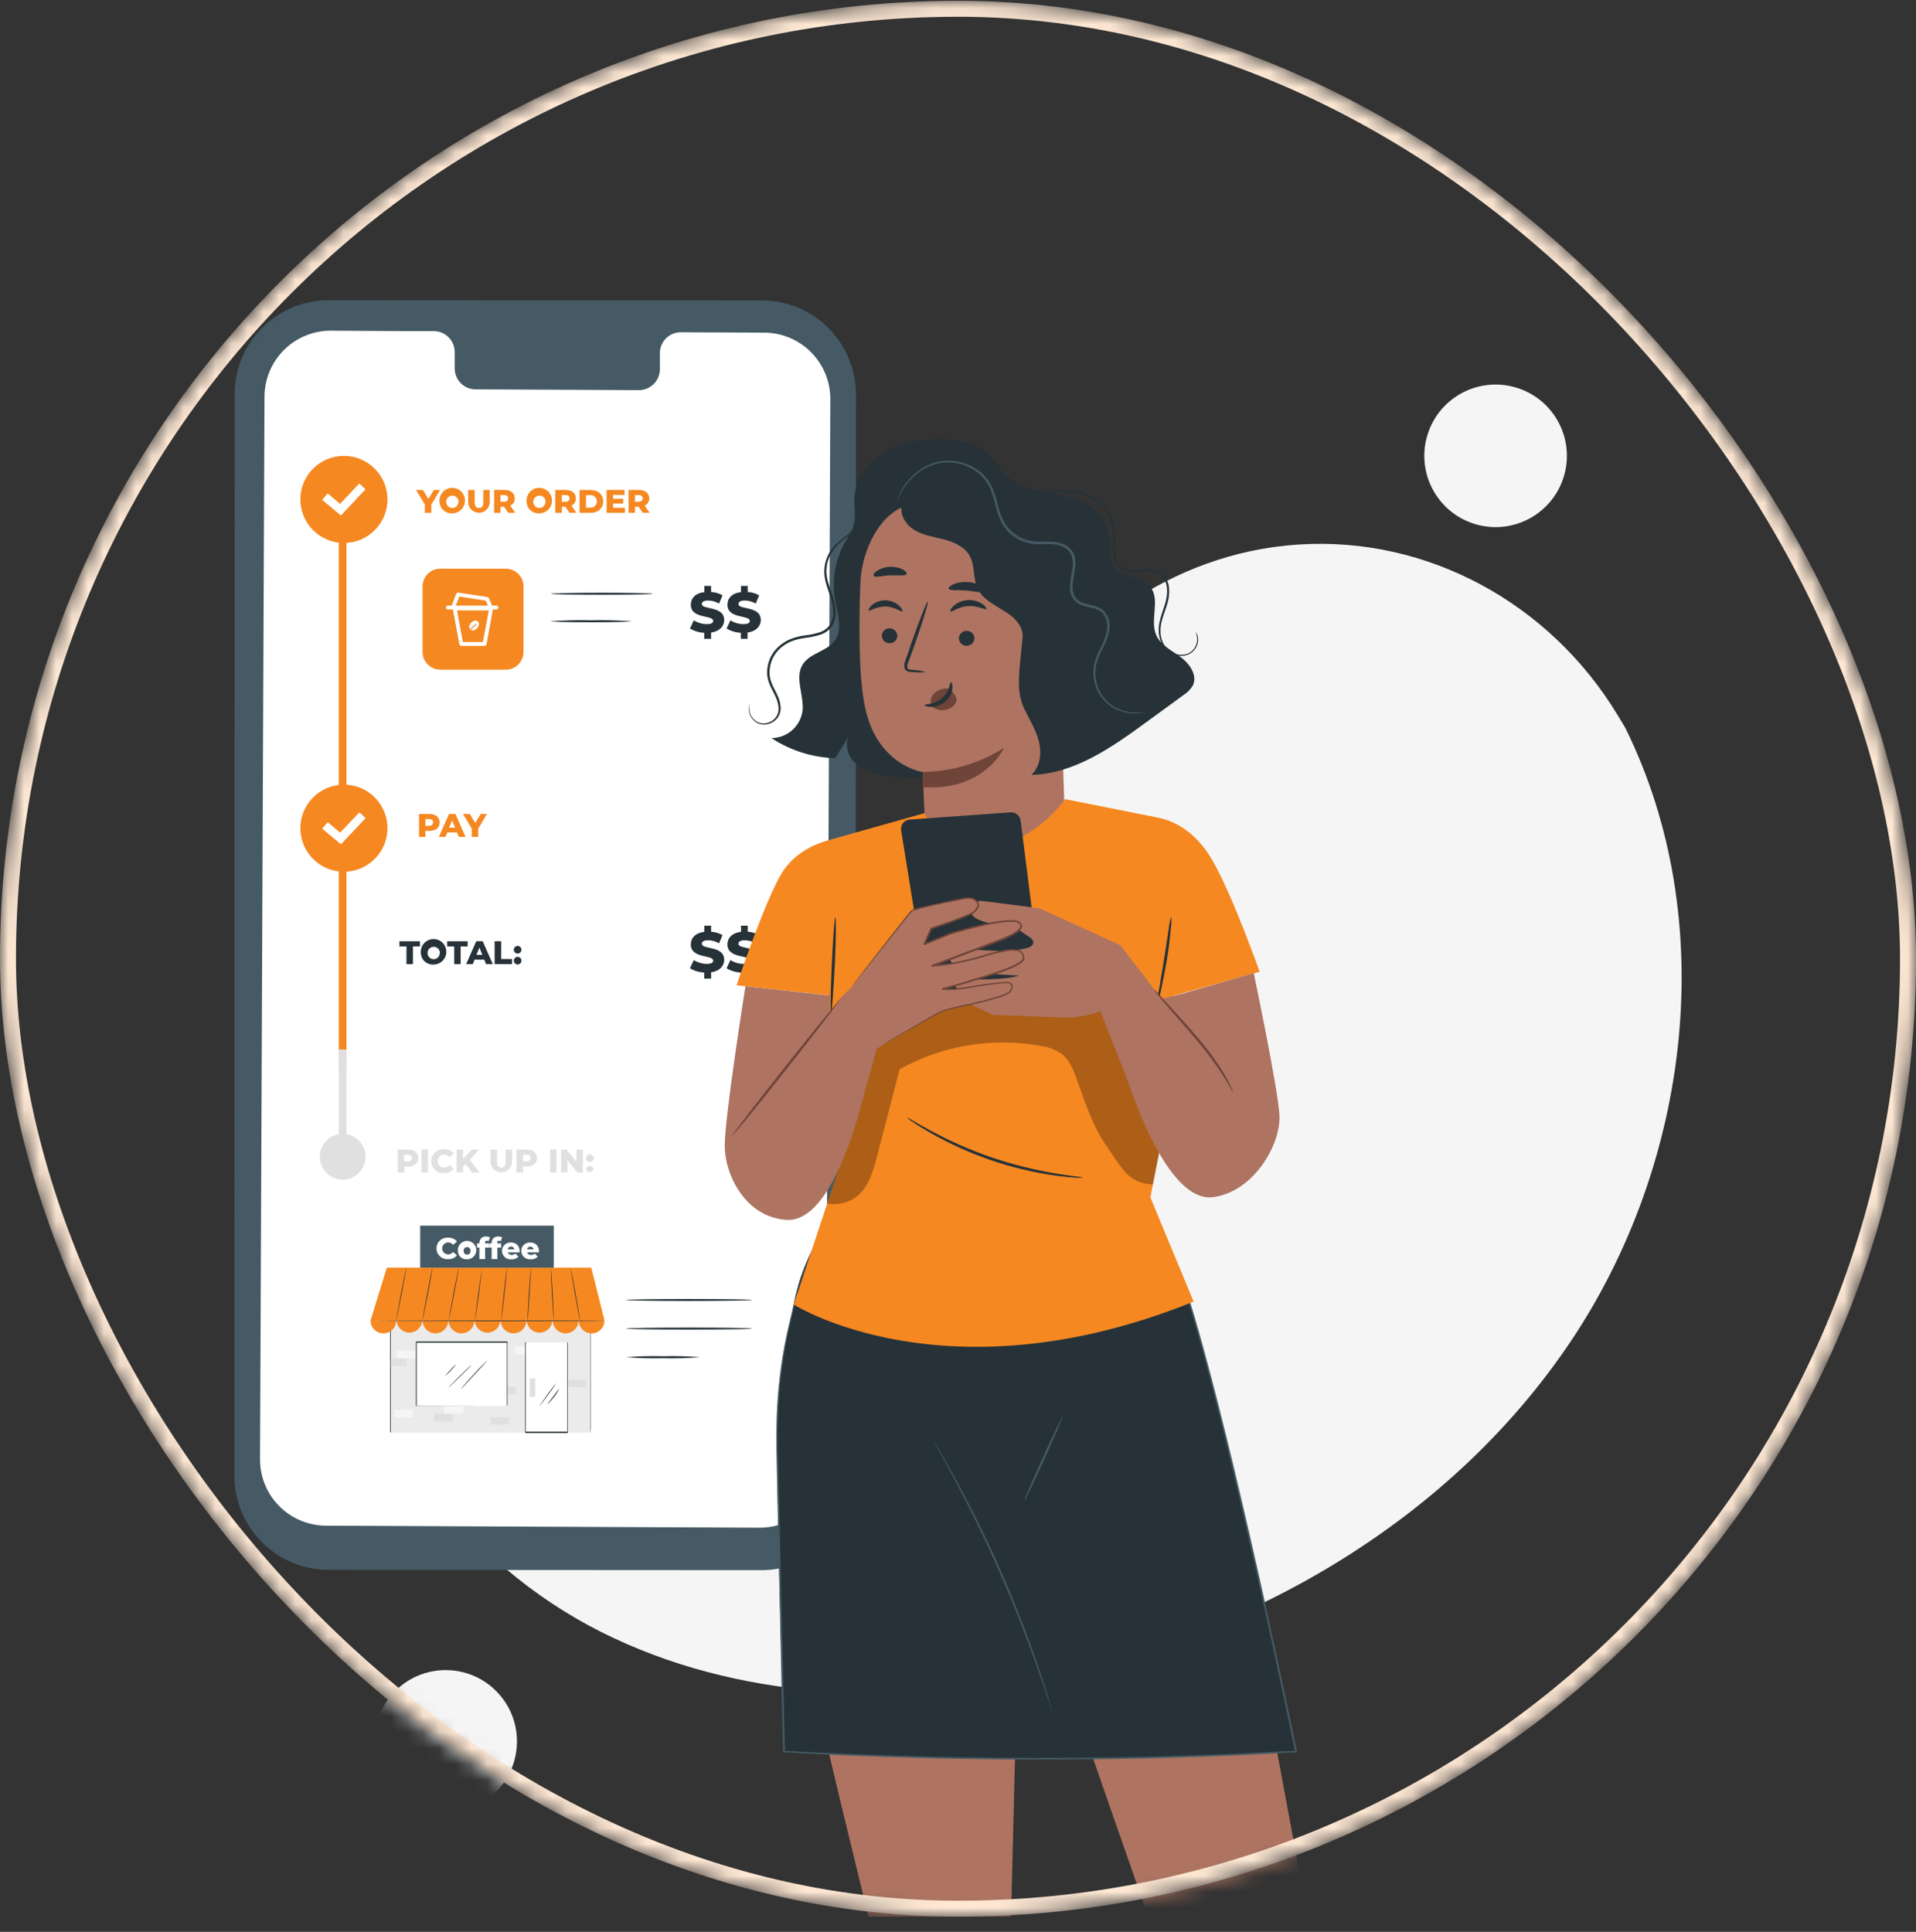 <svg width="120" height="121" viewBox="0 0 120 121" fill="none" xmlns="http://www.w3.org/2000/svg">
<rect x="0" y="0" width="120" height="121" fill="#333333" stroke="none"/>
<mask id="mask0_10_224362" style="mask-type:alpha" maskUnits="userSpaceOnUse" x="0" y="0" width="120" height="121">
<rect y="0.049" width="120" height="120" rx="60" fill="white"/>
</mask>
<g mask="url(#mask0_10_224362)">
<path d="M101.787 45.576L101.289 44.751C97.064 37.791 89.427 33.595 81.374 34.104C80.338 34.169 79.308 34.31 78.293 34.528C70.972 36.095 64.6 41.631 61.959 48.72C60.406 52.89 59.973 57.691 57.026 61.003C53.198 65.309 46.681 65.445 40.956 65.266C35.23 65.087 28.716 65.24 24.897 69.573C22.505 72.281 21.749 76.133 21.94 79.76C22.452 89.363 29.144 97.942 37.654 102.218C46.164 106.493 56.181 106.859 65.495 104.976C78.541 102.345 90.951 95.122 98.408 83.966C105.866 72.809 107.749 57.617 101.787 45.576Z" fill="#F5F5F5"/>
<path d="M97.974 29.737C98.629 27.36 97.234 24.902 94.857 24.247C92.48 23.591 90.022 24.987 89.367 27.364C88.711 29.741 90.107 32.199 92.484 32.854C94.861 33.509 97.319 32.114 97.974 29.737Z" fill="#F5F5F5"/>
<path d="M31.07 112.225C32.813 110.482 32.813 107.655 31.07 105.912C29.326 104.168 26.5 104.168 24.756 105.912C23.013 107.655 23.013 110.482 24.756 112.225C26.5 113.969 29.326 113.969 31.07 112.225Z" fill="#F5F5F5"/>
<path d="M47.695 98.344L20.593 98.327C19.818 98.329 19.05 98.178 18.334 97.884C17.617 97.589 16.965 97.156 16.416 96.609C15.866 96.062 15.43 95.412 15.132 94.697C14.834 93.981 14.68 93.214 14.679 92.439L14.694 24.684C14.695 23.91 14.849 23.143 15.147 22.428C15.445 21.713 15.88 21.064 16.429 20.518C16.978 19.971 17.629 19.538 18.345 19.243C19.061 18.948 19.828 18.797 20.603 18.799L47.707 18.816C49.27 18.814 50.77 19.434 51.876 20.538C52.982 21.642 53.605 23.14 53.607 24.703L53.593 92.458C53.589 94.02 52.967 95.517 51.861 96.621C50.755 97.724 49.257 98.344 47.695 98.344Z" fill="#455A64"/>
<path d="M47.876 20.835L42.612 20.811C42.44 20.815 42.271 20.852 42.113 20.92C41.956 20.989 41.813 21.088 41.694 21.212C41.575 21.335 41.481 21.481 41.418 21.641C41.355 21.801 41.324 21.972 41.328 22.144V23.101C41.331 23.273 41.3 23.444 41.237 23.604C41.174 23.764 41.08 23.911 40.96 24.034C40.841 24.158 40.698 24.257 40.54 24.326C40.382 24.394 40.212 24.431 40.04 24.434L29.753 24.386C29.581 24.381 29.411 24.343 29.254 24.273C29.097 24.203 28.955 24.103 28.836 23.978C28.718 23.853 28.625 23.706 28.564 23.545C28.502 23.385 28.473 23.213 28.478 23.041V22.084C28.487 21.737 28.358 21.401 28.119 21.149C27.881 20.897 27.552 20.75 27.205 20.74H25.348L20.733 20.711C20.188 20.709 19.648 20.813 19.144 21.02C18.639 21.226 18.18 21.53 17.793 21.913C17.406 22.297 17.099 22.753 16.888 23.256C16.677 23.759 16.568 24.298 16.566 24.843L16.286 91.394C16.283 91.939 16.388 92.48 16.595 92.984C16.801 93.489 17.106 93.948 17.49 94.335C17.874 94.722 18.331 95.029 18.834 95.239C19.337 95.449 19.877 95.558 20.422 95.559L47.565 95.686C48.11 95.689 48.65 95.584 49.154 95.377C49.659 95.171 50.118 94.867 50.505 94.484C50.892 94.1 51.199 93.644 51.41 93.141C51.621 92.638 51.73 92.099 51.732 91.554L52.003 25.003C52.007 23.903 51.575 22.847 50.801 22.066C50.028 21.284 48.975 20.842 47.876 20.835Z" fill="white"/>
<path d="M27.014 31.606V32.121H26.61V31.601L26.062 30.688H26.49L26.83 31.257L27.17 30.688H27.562L27.014 31.606Z" fill="#F68821"/>
<path d="M27.526 31.406C27.516 31.246 27.554 31.086 27.635 30.948C27.717 30.81 27.838 30.699 27.983 30.631C28.129 30.562 28.291 30.539 28.45 30.565C28.609 30.59 28.756 30.663 28.873 30.773C28.989 30.884 29.07 31.026 29.104 31.183C29.139 31.34 29.125 31.504 29.065 31.653C29.005 31.802 28.901 31.929 28.767 32.018C28.634 32.108 28.476 32.154 28.316 32.153C28.214 32.158 28.113 32.143 28.018 32.107C27.922 32.072 27.835 32.018 27.761 31.948C27.688 31.879 27.629 31.795 27.588 31.701C27.548 31.608 27.527 31.508 27.526 31.406ZM28.723 31.406C28.718 31.332 28.692 31.26 28.647 31.2C28.603 31.14 28.542 31.094 28.472 31.068C28.402 31.042 28.326 31.036 28.253 31.052C28.179 31.068 28.113 31.105 28.06 31.158C28.008 31.212 27.971 31.279 27.956 31.352C27.941 31.425 27.947 31.501 27.974 31.571C28.001 31.641 28.048 31.701 28.109 31.745C28.169 31.789 28.241 31.814 28.316 31.818C28.369 31.819 28.423 31.81 28.473 31.789C28.522 31.769 28.567 31.738 28.604 31.7C28.641 31.661 28.67 31.615 28.688 31.564C28.707 31.514 28.714 31.46 28.711 31.406H28.723Z" fill="#F68821"/>
<path d="M29.321 31.482V30.688H29.728V31.47C29.728 31.709 29.829 31.814 29.998 31.814C30.168 31.814 30.269 31.714 30.269 31.47V30.688H30.668V31.482C30.658 31.654 30.583 31.815 30.458 31.933C30.332 32.051 30.167 32.116 29.995 32.116C29.823 32.116 29.657 32.051 29.532 31.933C29.407 31.815 29.332 31.654 29.321 31.482Z" fill="#F68821"/>
<path d="M31.57 31.741H31.347V32.121H30.947V30.686H31.603C31.993 30.686 32.239 30.889 32.239 31.214C32.243 31.309 32.218 31.403 32.169 31.484C32.119 31.565 32.046 31.63 31.959 31.669L32.268 32.119H31.833L31.57 31.741ZM31.57 31.006H31.345V31.427H31.57C31.739 31.427 31.823 31.348 31.823 31.217C31.823 31.085 31.742 31.006 31.572 31.006H31.57Z" fill="#F68821"/>
<path d="M32.977 31.406C32.966 31.246 33.004 31.087 33.085 30.949C33.166 30.811 33.287 30.7 33.432 30.631C33.577 30.563 33.739 30.54 33.898 30.564C34.056 30.589 34.203 30.661 34.32 30.771C34.437 30.88 34.519 31.023 34.554 31.179C34.589 31.335 34.576 31.499 34.517 31.648C34.458 31.797 34.356 31.925 34.223 32.015C34.09 32.105 33.934 32.153 33.773 32.153C33.671 32.159 33.569 32.145 33.473 32.11C33.376 32.076 33.288 32.022 33.214 31.952C33.139 31.882 33.079 31.798 33.039 31.704C32.998 31.61 32.977 31.509 32.977 31.406ZM34.173 31.406C34.168 31.331 34.142 31.259 34.096 31.198C34.051 31.137 33.989 31.091 33.918 31.066C33.847 31.04 33.77 31.036 33.696 31.053C33.623 31.071 33.556 31.11 33.504 31.165C33.452 31.22 33.418 31.289 33.404 31.363C33.391 31.438 33.4 31.514 33.43 31.584C33.46 31.653 33.51 31.712 33.573 31.754C33.636 31.796 33.71 31.818 33.785 31.818C33.837 31.817 33.889 31.805 33.936 31.784C33.984 31.762 34.026 31.731 34.061 31.692C34.096 31.654 34.123 31.609 34.14 31.56C34.158 31.511 34.165 31.458 34.161 31.406H34.173Z" fill="#F68821"/>
<path d="M35.412 31.741H35.189V32.121H34.776V30.686H35.431C35.821 30.686 36.068 30.889 36.068 31.214C36.071 31.309 36.047 31.403 35.997 31.484C35.947 31.565 35.874 31.63 35.788 31.669L36.096 32.119H35.661L35.412 31.741ZM35.412 31.006H35.187V31.427H35.412C35.582 31.427 35.666 31.348 35.666 31.217C35.666 31.085 35.584 31.006 35.414 31.006H35.412Z" fill="#F68821"/>
<path d="M36.298 30.688H36.975C37.453 30.688 37.776 30.963 37.776 31.405C37.776 31.848 37.451 32.123 36.975 32.123H36.298V30.688ZM36.958 31.798C37.012 31.802 37.067 31.795 37.118 31.777C37.17 31.759 37.217 31.731 37.257 31.694C37.297 31.657 37.329 31.612 37.35 31.562C37.372 31.512 37.383 31.459 37.383 31.404C37.383 31.35 37.372 31.296 37.35 31.246C37.329 31.196 37.297 31.151 37.257 31.114C37.217 31.077 37.17 31.049 37.118 31.031C37.067 31.013 37.012 31.006 36.958 31.011H36.702V31.798H36.958Z" fill="#F68821"/>
<path d="M39.143 31.808V32.121H37.992V30.686H39.117V30.999H38.399V31.238H39.038V31.54H38.399V31.803L39.143 31.808Z" fill="#F68821"/>
<path d="M39.995 31.741H39.772V32.121H39.368V30.686H40.021C40.413 30.686 40.66 30.889 40.66 31.214C40.663 31.31 40.638 31.404 40.588 31.485C40.538 31.566 40.464 31.63 40.377 31.669L40.688 32.119H40.253L39.995 31.741ZM39.995 31.006H39.77V31.427H39.995C40.162 31.427 40.248 31.348 40.248 31.217C40.248 31.085 40.164 31.006 39.997 31.006H39.995Z" fill="#F68821"/>
<path d="M25.457 59.278H25.017V58.955H26.3V59.278H25.862V60.388H25.457V59.278Z" fill="#263238"/>
<path d="M26.357 59.669C26.346 59.508 26.383 59.349 26.464 59.21C26.545 59.072 26.666 58.961 26.811 58.892C26.956 58.823 27.118 58.799 27.276 58.824C27.435 58.848 27.582 58.92 27.7 59.029C27.817 59.139 27.898 59.281 27.934 59.438C27.969 59.594 27.956 59.758 27.898 59.907C27.839 60.056 27.736 60.184 27.604 60.274C27.471 60.364 27.314 60.413 27.154 60.413C27.052 60.419 26.95 60.405 26.854 60.37C26.757 60.336 26.669 60.282 26.595 60.213C26.52 60.143 26.46 60.059 26.42 59.965C26.379 59.872 26.358 59.771 26.357 59.669ZM27.553 59.669C27.549 59.593 27.523 59.52 27.478 59.459C27.433 59.399 27.371 59.352 27.3 59.326C27.229 59.3 27.151 59.295 27.078 59.313C27.004 59.33 26.937 59.369 26.885 59.423C26.833 59.478 26.798 59.547 26.785 59.622C26.771 59.697 26.78 59.773 26.81 59.843C26.84 59.913 26.89 59.972 26.953 60.014C27.016 60.055 27.09 60.078 27.166 60.078C27.218 60.077 27.269 60.065 27.316 60.044C27.364 60.023 27.406 59.992 27.441 59.954C27.477 59.916 27.503 59.87 27.521 59.822C27.538 59.772 27.545 59.72 27.541 59.669H27.553Z" fill="#263238"/>
<path d="M28.447 59.278H28.007V58.955H29.289V59.278H28.851V60.388H28.447V59.278Z" fill="#263238"/>
<path d="M30.329 60.107H29.723L29.611 60.385H29.197L29.828 58.949H30.228L30.864 60.385H30.441L30.329 60.107ZM30.209 59.808L30.025 59.349L29.84 59.808H30.209Z" fill="#263238"/>
<path d="M30.98 58.953H31.387V60.066H32.071V60.386H30.98V58.953Z" fill="#263238"/>
<path d="M32.18 59.485C32.18 59.422 32.206 59.361 32.25 59.316C32.295 59.271 32.356 59.246 32.42 59.246C32.483 59.246 32.544 59.271 32.589 59.316C32.634 59.361 32.659 59.422 32.659 59.485C32.659 59.549 32.634 59.61 32.589 59.654C32.544 59.699 32.483 59.725 32.42 59.725C32.356 59.725 32.295 59.699 32.25 59.654C32.206 59.61 32.18 59.549 32.18 59.485ZM32.18 60.17C32.18 60.106 32.206 60.045 32.25 60C32.295 59.956 32.356 59.93 32.42 59.93C32.483 59.93 32.544 59.956 32.589 60C32.634 60.045 32.659 60.106 32.659 60.17C32.659 60.233 32.634 60.294 32.589 60.339C32.544 60.384 32.483 60.409 32.42 60.409C32.356 60.409 32.295 60.384 32.25 60.339C32.206 60.294 32.18 60.233 32.18 60.17Z" fill="#263238"/>
<path d="M44.536 60.9V61.292H44.105V60.914C43.79 60.902 43.483 60.81 43.213 60.647L43.452 60.132C43.696 60.286 43.977 60.369 44.266 60.371C44.555 60.371 44.668 60.29 44.668 60.17C44.668 59.781 43.266 60.065 43.266 59.149C43.266 58.761 43.543 58.431 44.115 58.364V57.977H44.536V58.357C44.788 58.372 45.033 58.443 45.254 58.565L45.038 59.082C44.831 58.963 44.596 58.897 44.357 58.891C44.065 58.891 43.957 58.991 43.957 59.113C43.957 59.491 45.357 59.209 45.357 60.118C45.354 60.496 45.086 60.819 44.536 60.9Z" fill="#263238"/>
<path d="M46.82 60.9V61.292H46.399V60.914C46.084 60.902 45.777 60.81 45.507 60.647L45.746 60.132C45.989 60.286 46.271 60.369 46.559 60.371C46.849 60.371 46.961 60.29 46.961 60.17C46.961 59.781 45.559 60.065 45.559 59.149C45.559 58.761 45.837 58.431 46.409 58.364V57.977H46.83V58.357C47.081 58.372 47.327 58.443 47.547 58.565L47.332 59.082C47.124 58.963 46.89 58.897 46.65 58.891C46.358 58.891 46.251 58.991 46.251 59.113C46.251 59.491 47.65 59.209 47.65 60.118C47.638 60.496 47.37 60.819 46.82 60.9Z" fill="#263238"/>
<path d="M21.539 34.008C23.045 34.008 24.266 32.786 24.266 31.28C24.266 29.774 23.045 28.553 21.539 28.553C20.032 28.553 18.811 29.774 18.811 31.28C18.811 32.786 20.032 34.008 21.539 34.008Z" fill="#F68821"/>
<path d="M21.539 54.599C23.045 54.599 24.266 53.378 24.266 51.872C24.266 50.366 23.045 49.145 21.539 49.145C20.032 49.145 18.811 50.366 18.811 51.872C18.811 53.378 20.032 54.599 21.539 54.599Z" fill="#F68821"/>
<path d="M27.536 51.514C27.536 51.839 27.297 52.042 26.9 52.042H26.641V52.418H26.244V50.982H26.9C27.29 50.982 27.536 51.186 27.536 51.514ZM27.127 51.514C27.127 51.382 27.043 51.303 26.888 51.303H26.641V51.722H26.88C27.043 51.722 27.12 51.645 27.12 51.514H27.127Z" fill="#F68821"/>
<path d="M28.623 52.138H28.015L27.903 52.418H27.489L28.123 50.982H28.523L29.157 52.418H28.736L28.623 52.138ZM28.504 51.839L28.317 51.384L28.133 51.841L28.504 51.839Z" fill="#F68821"/>
<path d="M29.949 51.904V52.418H29.545V51.896L28.997 50.982H29.425L29.765 51.552L30.104 50.982H30.497L29.949 51.904Z" fill="#F68821"/>
<path d="M36.967 79.973H24.447V89.734H36.967V79.973Z" fill="#EBEBEB"/>
<path d="M36.97 89.73C36.97 89.73 36.97 89.67 36.97 89.551C36.97 89.431 36.97 89.259 36.97 89.032C36.97 88.575 36.97 87.907 36.97 87.055C36.97 85.352 36.97 82.914 36.97 79.971L36.989 79.99H24.45L24.474 79.969C24.474 83.486 24.474 86.814 24.474 89.728L24.453 89.709H33.494H36.056H36.74H36.066H33.506H24.453H24.431V89.687C24.431 86.773 24.431 83.445 24.431 79.928V79.904H24.455H36.975H36.994V79.923C36.994 82.871 36.994 85.314 36.994 87.019C36.994 87.869 36.994 88.536 36.994 88.991C36.994 89.216 36.994 89.39 36.994 89.508C36.994 89.625 36.97 89.73 36.97 89.73Z" fill="#263238"/>
<path d="M24.226 79.397L23.207 82.708H37.861L37.033 79.397H24.226Z" fill="#F68821"/>
<path d="M23.207 82.709C23.207 82.922 23.292 83.127 23.442 83.277C23.593 83.428 23.798 83.513 24.011 83.513C24.224 83.513 24.428 83.428 24.579 83.277C24.73 83.127 24.815 82.922 24.815 82.709H23.207Z" fill="#F68821"/>
<path d="M24.839 82.709C24.85 82.914 24.94 83.108 25.089 83.249C25.238 83.39 25.436 83.469 25.642 83.469C25.847 83.469 26.045 83.39 26.194 83.249C26.344 83.108 26.433 82.914 26.444 82.709H24.839Z" fill="#F68821"/>
<path d="M26.466 82.709C26.466 82.922 26.551 83.127 26.702 83.277C26.852 83.428 27.057 83.513 27.27 83.513C27.483 83.513 27.688 83.428 27.838 83.277C27.989 83.127 28.074 82.922 28.074 82.709H26.466Z" fill="#F68821"/>
<path d="M28.098 82.709C28.098 82.922 28.183 83.127 28.334 83.277C28.485 83.428 28.689 83.513 28.902 83.513C29.115 83.513 29.32 83.428 29.471 83.277C29.621 83.127 29.706 82.922 29.706 82.709H28.098Z" fill="#F68821"/>
<path d="M29.73 82.709C29.742 82.914 29.831 83.108 29.98 83.249C30.13 83.39 30.327 83.469 30.533 83.469C30.739 83.469 30.936 83.39 31.086 83.249C31.235 83.108 31.325 82.914 31.336 82.709H29.73Z" fill="#F68821"/>
<path d="M31.359 82.709C31.359 82.922 31.444 83.127 31.594 83.277C31.745 83.428 31.95 83.513 32.163 83.513C32.376 83.513 32.58 83.428 32.731 83.277C32.882 83.127 32.967 82.922 32.967 82.709H31.359Z" fill="#F68821"/>
<path d="M32.991 82.709C33.002 82.914 33.092 83.108 33.241 83.249C33.39 83.39 33.588 83.469 33.794 83.469C33.999 83.469 34.197 83.39 34.346 83.249C34.496 83.108 34.585 82.914 34.596 82.709H32.991Z" fill="#F68821"/>
<path d="M34.619 82.709C34.619 82.922 34.704 83.127 34.855 83.277C35.005 83.428 35.21 83.513 35.423 83.513C35.636 83.513 35.841 83.428 35.992 83.277C36.142 83.127 36.227 82.922 36.227 82.709H34.619Z" fill="#F68821"/>
<path d="M36.25 82.709C36.25 82.922 36.335 83.127 36.486 83.277C36.636 83.428 36.841 83.513 37.054 83.513C37.267 83.513 37.472 83.428 37.622 83.277C37.773 83.127 37.858 82.922 37.858 82.709H36.25Z" fill="#F68821"/>
<path d="M37.853 82.725C37.853 82.737 34.577 82.749 30.537 82.749C26.496 82.749 23.22 82.725 23.22 82.725C23.22 82.725 26.496 82.703 30.537 82.703C34.577 82.703 37.853 82.703 37.853 82.725Z" fill="#263238"/>
<path d="M35.555 84.082H32.914V89.731H35.555V84.082Z" fill="white"/>
<path d="M35.558 84.082C35.559 84.091 35.559 84.1 35.558 84.109V84.188C35.558 84.262 35.558 84.365 35.558 84.499C35.558 84.771 35.558 85.168 35.558 85.666C35.558 86.671 35.558 88.085 35.558 89.733V89.757H32.917L32.893 89.733V88.133C32.893 87.614 32.893 87.114 32.893 86.638C32.893 85.68 32.893 84.817 32.893 84.082V84.066H32.91H34.848H35.372H34.846H32.917L32.934 84.049C32.934 84.783 32.934 85.649 32.934 86.604V89.693L32.912 89.671H35.544L35.523 89.693C35.523 88.054 35.523 86.645 35.523 85.642C35.523 85.142 35.523 84.745 35.523 84.47C35.523 84.334 35.523 84.231 35.523 84.156C35.523 84.121 35.523 84.094 35.523 84.073L35.558 84.082Z" fill="#263238"/>
<path d="M33.529 86.336H33.178V87.477H33.529V86.336Z" fill="#E0E0E0"/>
<path d="M33.787 88.062C33.787 88.062 34.007 87.725 34.299 87.323C34.591 86.921 34.84 86.606 34.849 86.606C34.693 86.862 34.522 87.11 34.337 87.347C34.043 87.749 33.796 88.07 33.787 88.062Z" fill="#263238"/>
<path d="M34.279 87.94C34.279 87.94 34.451 87.73 34.654 87.462C34.858 87.194 35.006 86.966 35.018 86.983C34.998 87.04 34.97 87.094 34.937 87.144C34.864 87.267 34.784 87.386 34.697 87.5C34.594 87.634 34.492 87.739 34.415 87.83C34.375 87.873 34.329 87.91 34.279 87.94Z" fill="#263238"/>
<path d="M26.057 84.613H24.839V85.087H26.057V84.613Z" fill="#F5F5F5"/>
<path d="M25.468 85.086H24.47V85.56H25.468V85.086Z" fill="#E0E0E0"/>
<path d="M29.028 88.068H27.81V88.542H29.028V88.068Z" fill="#F5F5F5"/>
<path d="M32.331 86.863H31.749V87.337H32.331V86.863Z" fill="#E0E0E0"/>
<path d="M36.718 86.408H35.579V86.882H36.718V86.408Z" fill="#E0E0E0"/>
<path d="M31.889 88.75H30.724V89.224H31.889V88.75Z" fill="#E0E0E0"/>
<path d="M25.861 88.305H24.696V88.778H25.861V88.305Z" fill="#F5F5F5"/>
<path d="M32.883 84.328H32.246V84.802H32.883V84.328Z" fill="#F5F5F5"/>
<path d="M28.374 88.543H27.173V89.017H28.374V88.543Z" fill="#E0E0E0"/>
<path d="M31.75 84.082H26.054V88.066H31.75V84.082Z" fill="white"/>
<path d="M31.749 88.069C31.749 88.069 31.749 88.042 31.749 87.995C31.749 87.947 31.749 87.875 31.749 87.784C31.749 87.597 31.749 87.325 31.749 86.98C31.749 86.286 31.749 85.291 31.749 84.083L31.768 84.102H26.074L26.098 84.078C26.098 85.513 26.098 86.856 26.098 88.064L26.076 88.042H30.179H31.352H30.184L26.067 88.054H26.047V88.033C26.047 86.825 26.047 85.473 26.047 84.047V84.025H26.071H31.765H31.785V84.042C31.785 85.255 31.785 86.253 31.785 86.949C31.785 87.293 31.785 87.564 31.785 87.751C31.785 87.839 31.785 87.908 31.785 87.959C31.785 88.009 31.749 88.069 31.749 88.069Z" fill="#263238"/>
<path d="M28.871 87.004C28.886 86.976 28.904 86.95 28.926 86.927C28.964 86.877 29.022 86.81 29.093 86.726C29.235 86.558 29.436 86.331 29.663 86.085C29.89 85.838 30.101 85.606 30.256 85.463L30.443 85.281C30.464 85.257 30.488 85.237 30.515 85.219C30.498 85.246 30.478 85.271 30.455 85.293L30.28 85.487C30.122 85.654 29.921 85.874 29.696 86.116L29.117 86.748L28.94 86.936C28.92 86.962 28.897 86.984 28.871 87.004Z" fill="#263238"/>
<path d="M28.063 86.932C28.063 86.932 28.372 86.595 28.781 86.198C29.19 85.801 29.513 85.48 29.52 85.497C29.527 85.513 29.211 85.834 28.802 86.231C28.393 86.628 28.077 86.939 28.063 86.932Z" fill="#263238"/>
<path d="M27.874 86.201C27.976 86.058 28.091 85.923 28.216 85.799C28.33 85.664 28.456 85.54 28.591 85.426C28.376 85.705 28.136 85.965 27.874 86.201Z" fill="#263238"/>
<path d="M24.813 82.708C24.813 82.708 24.933 81.964 25.108 81.047C25.282 80.131 25.433 79.394 25.445 79.397C25.457 79.399 25.325 80.143 25.151 81.057C24.976 81.971 24.825 82.71 24.813 82.708Z" fill="#263238"/>
<path d="M26.456 82.708C26.456 82.708 26.576 81.964 26.751 81.047C26.925 80.131 27.076 79.394 27.09 79.397C27.105 79.399 26.971 80.143 26.796 81.057C26.622 81.971 26.471 82.71 26.456 82.708Z" fill="#263238"/>
<path d="M28.102 82.708C28.102 82.708 28.222 81.964 28.396 81.047C28.571 80.131 28.722 79.394 28.734 79.397C28.745 79.399 28.614 80.143 28.439 81.057C28.265 81.971 28.114 82.71 28.102 82.708Z" fill="#263238"/>
<path d="M29.751 82.709C29.737 82.709 29.826 81.972 29.945 81.068C30.065 80.164 30.184 79.429 30.184 79.432C30.184 79.434 30.11 80.168 29.991 81.073C29.871 81.977 29.751 82.712 29.751 82.709Z" fill="#263238"/>
<path d="M31.392 82.709C31.392 82.709 31.449 81.972 31.547 81.068C31.645 80.164 31.736 79.429 31.748 79.432C31.76 79.434 31.691 80.168 31.593 81.073C31.495 81.977 31.404 82.712 31.392 82.709Z" fill="#263238"/>
<path d="M33.038 82.709C33.023 82.709 33.062 81.975 33.122 81.068C33.181 80.161 33.239 79.429 33.251 79.432C33.263 79.434 33.227 80.166 33.167 81.073C33.107 81.98 33.05 82.712 33.038 82.709Z" fill="#263238"/>
<path d="M34.681 82.708C34.681 82.708 34.618 81.978 34.57 81.074C34.523 80.17 34.492 79.438 34.504 79.438C34.515 79.438 34.566 80.167 34.616 81.072C34.666 81.976 34.693 82.708 34.681 82.708Z" fill="#263238"/>
<path d="M36.329 82.708C36.317 82.708 36.174 81.99 36.013 81.076C35.853 80.162 35.729 79.44 35.741 79.438C35.753 79.435 35.896 80.155 36.056 81.069C36.217 81.983 36.341 82.706 36.329 82.708Z" fill="#263238"/>
<path d="M34.684 76.769H26.317V79.399H34.684V76.769Z" fill="#455A64"/>
<path d="M27.335 78.201C27.335 78.108 27.353 78.016 27.389 77.93C27.425 77.845 27.479 77.767 27.546 77.703C27.613 77.639 27.693 77.59 27.78 77.558C27.867 77.525 27.96 77.511 28.053 77.517C28.16 77.511 28.266 77.529 28.364 77.571C28.463 77.612 28.55 77.675 28.62 77.756L28.381 77.971C28.345 77.923 28.297 77.885 28.244 77.858C28.189 77.832 28.13 77.818 28.07 77.818C27.97 77.818 27.875 77.858 27.804 77.928C27.734 77.999 27.694 78.094 27.694 78.194C27.694 78.293 27.734 78.389 27.804 78.459C27.875 78.53 27.97 78.569 28.07 78.569C28.13 78.569 28.19 78.555 28.244 78.528C28.298 78.501 28.345 78.462 28.381 78.414L28.62 78.629C28.55 78.71 28.463 78.774 28.365 78.815C28.266 78.857 28.16 78.875 28.053 78.868C27.962 78.874 27.87 78.86 27.784 78.829C27.698 78.798 27.619 78.75 27.552 78.688C27.485 78.625 27.431 78.55 27.394 78.466C27.357 78.383 27.337 78.293 27.335 78.201Z" fill="white"/>
<path d="M28.678 78.347C28.668 78.231 28.694 78.116 28.751 78.015C28.808 77.914 28.894 77.833 28.998 77.781C29.103 77.731 29.22 77.712 29.334 77.729C29.449 77.745 29.556 77.796 29.642 77.874C29.727 77.953 29.787 78.055 29.814 78.168C29.84 78.281 29.832 78.399 29.79 78.507C29.748 78.616 29.675 78.709 29.579 78.774C29.483 78.84 29.37 78.875 29.254 78.876C29.181 78.882 29.107 78.873 29.038 78.849C28.968 78.826 28.904 78.788 28.85 78.738C28.796 78.688 28.752 78.628 28.723 78.561C28.693 78.493 28.678 78.421 28.678 78.347ZM29.467 78.347C29.47 78.317 29.467 78.287 29.458 78.258C29.449 78.229 29.433 78.203 29.413 78.18C29.393 78.158 29.368 78.14 29.341 78.128C29.313 78.115 29.283 78.109 29.253 78.109C29.223 78.109 29.193 78.115 29.166 78.128C29.138 78.14 29.113 78.158 29.093 78.18C29.073 78.203 29.058 78.229 29.048 78.258C29.039 78.287 29.036 78.317 29.039 78.347C29.036 78.377 29.039 78.407 29.048 78.436C29.058 78.465 29.073 78.491 29.093 78.514C29.113 78.536 29.138 78.554 29.166 78.566C29.193 78.579 29.223 78.585 29.253 78.585C29.283 78.585 29.313 78.579 29.341 78.566C29.368 78.554 29.393 78.536 29.413 78.514C29.433 78.491 29.449 78.465 29.458 78.436C29.467 78.407 29.47 78.377 29.467 78.347Z" fill="white"/>
<path d="M30.384 77.879H30.623V78.144H30.384V78.862H30.025V78.144H29.877V77.879H30.025V77.852C30.022 77.796 30.03 77.74 30.051 77.688C30.071 77.636 30.103 77.589 30.144 77.55C30.184 77.512 30.233 77.483 30.286 77.465C30.339 77.447 30.395 77.441 30.451 77.448C30.534 77.444 30.616 77.463 30.69 77.501L30.602 77.74C30.569 77.721 30.532 77.71 30.494 77.709C30.42 77.709 30.377 77.752 30.377 77.843L30.384 77.879Z" fill="white"/>
<path d="M31.147 77.879H31.386V78.144H31.147V78.862H30.791V78.144H30.64V77.879H30.791V77.852C30.787 77.796 30.795 77.74 30.815 77.688C30.835 77.636 30.867 77.589 30.907 77.551C30.948 77.512 30.996 77.483 31.049 77.465C31.102 77.447 31.159 77.441 31.214 77.448C31.297 77.444 31.379 77.463 31.453 77.501L31.365 77.74C31.332 77.721 31.295 77.71 31.257 77.709C31.183 77.709 31.14 77.752 31.14 77.843L31.147 77.879Z" fill="white"/>
<path d="M32.546 78.441H31.804C31.821 78.49 31.853 78.533 31.896 78.562C31.94 78.592 31.991 78.606 32.043 78.603C32.087 78.605 32.131 78.599 32.172 78.583C32.213 78.568 32.251 78.545 32.283 78.515L32.469 78.711C32.413 78.768 32.346 78.813 32.271 78.841C32.196 78.87 32.116 78.882 32.036 78.876C31.962 78.884 31.886 78.877 31.814 78.854C31.743 78.831 31.677 78.793 31.621 78.744C31.564 78.694 31.519 78.633 31.488 78.565C31.456 78.497 31.439 78.423 31.438 78.347C31.438 78.276 31.453 78.205 31.482 78.139C31.511 78.073 31.552 78.014 31.605 77.965C31.657 77.915 31.719 77.878 31.787 77.853C31.854 77.829 31.926 77.819 31.998 77.824C32.069 77.819 32.141 77.829 32.209 77.853C32.276 77.878 32.337 77.916 32.389 77.966C32.44 78.016 32.481 78.076 32.507 78.143C32.534 78.209 32.546 78.281 32.544 78.352C32.551 78.379 32.546 78.419 32.546 78.441ZM31.799 78.252H32.216C32.208 78.202 32.183 78.157 32.145 78.124C32.107 78.091 32.058 78.073 32.008 78.073C31.957 78.073 31.909 78.091 31.87 78.124C31.832 78.157 31.807 78.202 31.799 78.252Z" fill="white"/>
<path d="M33.752 78.441H33.013C33.029 78.49 33.062 78.533 33.105 78.562C33.148 78.592 33.2 78.606 33.252 78.603C33.296 78.606 33.34 78.599 33.381 78.584C33.422 78.568 33.459 78.545 33.491 78.515L33.68 78.711C33.624 78.768 33.556 78.813 33.48 78.841C33.405 78.87 33.325 78.882 33.245 78.876C33.17 78.884 33.094 78.876 33.023 78.854C32.951 78.831 32.885 78.793 32.829 78.744C32.773 78.694 32.728 78.633 32.696 78.565C32.665 78.496 32.648 78.422 32.647 78.347C32.647 78.275 32.662 78.204 32.691 78.138C32.719 78.072 32.761 78.013 32.814 77.964C32.867 77.914 32.929 77.877 32.997 77.853C33.065 77.829 33.137 77.819 33.209 77.823C33.28 77.819 33.352 77.829 33.419 77.854C33.486 77.878 33.548 77.917 33.599 77.967C33.65 78.017 33.691 78.077 33.718 78.143C33.744 78.209 33.757 78.281 33.754 78.352C33.759 78.379 33.754 78.419 33.752 78.441ZM33.005 78.252H33.424C33.415 78.203 33.389 78.159 33.351 78.127C33.313 78.095 33.265 78.078 33.215 78.078C33.165 78.078 33.117 78.095 33.079 78.127C33.041 78.159 33.015 78.203 33.005 78.252Z" fill="white"/>
<path d="M26.201 72.533C26.201 72.859 25.961 73.062 25.564 73.062H25.325V73.437H24.909V72.002H25.564C25.954 72.002 26.201 72.198 26.201 72.533ZM25.791 72.533C25.791 72.399 25.708 72.323 25.552 72.323H25.313V72.741H25.552C25.708 72.741 25.791 72.677 25.791 72.533Z" fill="#E0E0E0"/>
<path d="M26.401 72.002H26.806V73.437H26.401V72.002Z" fill="#E0E0E0"/>
<path d="M27.014 72.721C27.014 72.619 27.034 72.518 27.074 72.424C27.114 72.331 27.173 72.246 27.247 72.176C27.321 72.106 27.409 72.052 27.505 72.017C27.6 71.983 27.702 71.968 27.804 71.974C27.92 71.969 28.036 71.991 28.143 72.038C28.249 72.085 28.344 72.155 28.419 72.244L28.163 72.484C28.123 72.431 28.071 72.389 28.012 72.36C27.954 72.331 27.889 72.316 27.823 72.316C27.715 72.316 27.61 72.359 27.534 72.436C27.457 72.513 27.414 72.617 27.414 72.725C27.414 72.834 27.457 72.938 27.534 73.015C27.61 73.091 27.715 73.134 27.823 73.134C27.889 73.134 27.954 73.119 28.012 73.09C28.071 73.061 28.123 73.019 28.163 72.967L28.419 73.206C28.344 73.295 28.249 73.366 28.143 73.413C28.036 73.46 27.92 73.481 27.804 73.477C27.701 73.483 27.599 73.468 27.502 73.433C27.406 73.397 27.318 73.342 27.244 73.271C27.17 73.2 27.111 73.115 27.072 73.02C27.032 72.925 27.013 72.823 27.014 72.721Z" fill="#E0E0E0"/>
<path d="M29.154 72.916L29.001 73.079V73.437H28.599V72.002H29.001V72.598L29.556 72.002H30.003L29.417 72.638L30.034 73.437H29.556L29.154 72.916Z" fill="#E0E0E0"/>
<path d="M30.724 72.796V72.002H31.128V72.784C31.128 73.023 31.231 73.129 31.401 73.129C31.571 73.129 31.671 73.031 31.671 72.784V72.002H32.071V72.796C32.061 72.968 31.985 73.129 31.86 73.247C31.735 73.365 31.57 73.431 31.398 73.431C31.226 73.431 31.06 73.365 30.935 73.247C30.81 73.129 30.734 72.968 30.724 72.796Z" fill="#E0E0E0"/>
<path d="M33.635 72.533C33.635 72.859 33.395 73.062 32.996 73.062H32.757V73.437H32.35V72.002H33.005C33.388 72.002 33.635 72.198 33.635 72.533ZM33.223 72.533C33.223 72.399 33.139 72.323 32.984 72.323H32.759V72.741H32.984C33.139 72.741 33.223 72.677 33.223 72.533Z" fill="#E0E0E0"/>
<path d="M34.448 72.002H34.853V73.437H34.448V72.002Z" fill="#E0E0E0"/>
<path d="M36.504 72.002V73.437H36.172L35.538 72.672V73.437H35.141V72.002H35.475L36.107 72.767V72.002H36.504Z" fill="#E0E0E0"/>
<path d="M36.705 72.538C36.705 72.491 36.719 72.445 36.745 72.405C36.771 72.366 36.809 72.335 36.852 72.317C36.896 72.299 36.944 72.294 36.991 72.303C37.037 72.313 37.08 72.335 37.113 72.369C37.147 72.402 37.169 72.445 37.179 72.491C37.188 72.538 37.183 72.586 37.165 72.63C37.147 72.673 37.116 72.711 37.077 72.737C37.038 72.763 36.991 72.777 36.944 72.777C36.912 72.779 36.88 72.775 36.85 72.763C36.82 72.752 36.793 72.735 36.77 72.712C36.748 72.689 36.73 72.662 36.719 72.632C36.707 72.602 36.703 72.57 36.705 72.538ZM36.705 73.222C36.717 73.169 36.746 73.122 36.789 73.088C36.831 73.055 36.884 73.036 36.938 73.036C36.992 73.036 37.045 73.055 37.087 73.088C37.13 73.122 37.159 73.169 37.171 73.222C37.159 73.275 37.13 73.322 37.087 73.356C37.045 73.39 36.992 73.408 36.938 73.408C36.884 73.408 36.831 73.39 36.789 73.356C36.746 73.322 36.717 73.275 36.705 73.222Z" fill="#E0E0E0"/>
<path d="M47.095 81.422C47.095 81.455 45.329 81.484 43.149 81.484C40.97 81.484 39.204 81.455 39.204 81.422C39.204 81.388 40.97 81.359 43.149 81.359C45.329 81.359 47.095 81.386 47.095 81.422Z" fill="#263238"/>
<path d="M47.095 83.215C47.095 83.248 45.329 83.277 43.149 83.277C40.97 83.277 39.204 83.248 39.204 83.215C39.204 83.181 40.97 83.152 43.149 83.152C45.329 83.152 47.095 83.179 47.095 83.215Z" fill="#263238"/>
<path d="M43.848 85.008C43.076 85.07 42.301 85.09 41.527 85.07C40.752 85.09 39.977 85.07 39.204 85.008C39.977 84.945 40.752 84.924 41.527 84.946C42.301 84.924 43.076 84.945 43.848 85.008Z" fill="#263238"/>
<path d="M40.884 37.189C40.884 37.223 39.448 37.251 37.688 37.251C35.927 37.251 34.491 37.223 34.491 37.189C34.491 37.156 35.927 37.127 37.688 37.127C39.448 37.127 40.884 37.153 40.884 37.189Z" fill="#263238"/>
<path d="M39.537 38.914C39.537 38.948 38.408 38.976 37.015 38.976C35.623 38.976 34.491 38.948 34.491 38.914C35.331 38.851 36.173 38.83 37.015 38.852C37.856 38.83 38.698 38.851 39.537 38.914Z" fill="#263238"/>
<path d="M44.536 39.621V40.013H44.105V39.635C43.79 39.622 43.483 39.53 43.213 39.367L43.452 38.853C43.696 39.007 43.977 39.09 44.266 39.092C44.555 39.092 44.668 39.011 44.668 38.891C44.668 38.501 43.266 38.786 43.266 37.87C43.266 37.482 43.543 37.152 44.115 37.085V36.697H44.536V37.078C44.788 37.093 45.033 37.164 45.254 37.286L45.038 37.803C44.831 37.683 44.596 37.617 44.357 37.611C44.065 37.611 43.957 37.712 43.957 37.834C43.957 38.212 45.357 37.929 45.357 38.839C45.354 39.217 45.086 39.539 44.536 39.621Z" fill="#263238"/>
<path d="M46.82 39.621V40.013H46.399V39.635C46.084 39.622 45.777 39.53 45.507 39.367L45.746 38.853C45.989 39.007 46.271 39.09 46.559 39.092C46.849 39.092 46.961 39.011 46.961 38.891C46.961 38.501 45.559 38.786 45.559 37.87C45.559 37.482 45.837 37.152 46.409 37.085V36.697H46.83V37.078C47.081 37.093 47.327 37.164 47.547 37.286L47.332 37.803C47.124 37.683 46.89 37.617 46.65 37.611C46.358 37.611 46.251 37.712 46.251 37.834C46.251 38.212 47.65 37.929 47.65 38.839C47.638 39.217 47.37 39.539 46.82 39.621Z" fill="#263238"/>
<path d="M31.678 35.619H27.575C26.962 35.619 26.465 36.116 26.465 36.729V40.832C26.465 41.445 26.962 41.942 27.575 41.942H31.678C32.291 41.942 32.788 41.445 32.788 40.832V36.729C32.788 36.116 32.291 35.619 31.678 35.619Z" fill="#F68821"/>
<path d="M30.342 40.454H28.892C28.864 40.454 28.837 40.444 28.815 40.426C28.793 40.408 28.778 40.383 28.773 40.355L28.357 38.135C28.353 38.118 28.354 38.1 28.358 38.084C28.363 38.066 28.371 38.051 28.382 38.037C28.393 38.024 28.407 38.013 28.423 38.006C28.439 37.998 28.456 37.994 28.474 37.994H30.759C30.776 37.994 30.793 37.998 30.809 38.006C30.825 38.013 30.839 38.024 30.85 38.037C30.861 38.051 30.869 38.066 30.874 38.084C30.878 38.1 30.879 38.118 30.876 38.135L30.469 40.355C30.463 40.384 30.447 40.41 30.424 40.428C30.401 40.446 30.372 40.455 30.342 40.454ZM28.991 40.214H30.242L30.615 38.233H28.62L28.991 40.214Z" fill="white"/>
<path d="M31.096 38.171H28.046C28.014 38.17 27.984 38.157 27.962 38.135C27.94 38.113 27.927 38.083 27.926 38.051C27.926 38.02 27.939 37.989 27.961 37.967C27.984 37.944 28.014 37.932 28.046 37.932H31.096C31.128 37.932 31.158 37.944 31.181 37.967C31.203 37.989 31.216 38.02 31.216 38.051C31.216 38.083 31.203 38.113 31.181 38.136C31.158 38.158 31.128 38.171 31.096 38.171Z" fill="white"/>
<path d="M28.373 38.169C28.358 38.173 28.344 38.173 28.33 38.169C28.315 38.164 28.301 38.156 28.29 38.145C28.278 38.134 28.269 38.122 28.263 38.107C28.256 38.093 28.253 38.078 28.252 38.062C28.252 38.046 28.255 38.031 28.26 38.016L28.574 37.193C28.584 37.167 28.602 37.146 28.626 37.132C28.65 37.118 28.678 37.112 28.705 37.117L30.523 37.394C30.544 37.397 30.563 37.406 30.579 37.418C30.595 37.431 30.608 37.447 30.617 37.466L30.825 37.944C30.831 37.959 30.835 37.974 30.835 37.99C30.835 38.006 30.832 38.022 30.827 38.036C30.821 38.051 30.812 38.064 30.801 38.076C30.79 38.087 30.777 38.096 30.763 38.102C30.748 38.109 30.733 38.112 30.717 38.112C30.701 38.113 30.686 38.11 30.671 38.104C30.656 38.098 30.643 38.09 30.631 38.079C30.62 38.068 30.611 38.054 30.605 38.04L30.423 37.619L28.763 37.365L28.485 38.1C28.475 38.121 28.459 38.138 28.439 38.151C28.419 38.163 28.396 38.169 28.373 38.169Z" fill="white"/>
<path d="M29.96 38.966C29.937 38.925 29.9 38.894 29.856 38.877C29.812 38.861 29.764 38.861 29.72 38.877C29.636 38.907 29.56 38.955 29.498 39.019C29.431 39.081 29.392 39.167 29.388 39.258C29.385 39.302 29.395 39.345 29.417 39.384C29.438 39.422 29.471 39.453 29.51 39.473C29.564 39.49 29.622 39.492 29.677 39.479C29.733 39.465 29.783 39.437 29.823 39.397C29.889 39.348 29.939 39.281 29.969 39.205C29.989 39.168 29.998 39.126 29.997 39.084C29.995 39.042 29.982 39.001 29.96 38.966Z" fill="white"/>
<path d="M29.431 39.476C29.424 39.479 29.416 39.479 29.409 39.476C29.404 39.471 29.401 39.463 29.401 39.455C29.401 39.447 29.404 39.439 29.409 39.433C29.528 39.308 29.653 39.19 29.785 39.079C29.791 39.074 29.799 39.072 29.807 39.072C29.815 39.073 29.822 39.077 29.827 39.083C29.832 39.089 29.834 39.097 29.834 39.105C29.833 39.112 29.829 39.12 29.823 39.125C29.694 39.235 29.57 39.364 29.453 39.474C29.446 39.478 29.438 39.478 29.431 39.476Z" fill="#F68821"/>
<path d="M21.699 31.279H21.221V66.855H21.699V31.279Z" fill="#F68821"/>
<path d="M21.324 32.267L20.207 31.332C20.203 31.328 20.2 31.324 20.198 31.32C20.197 31.315 20.195 31.31 20.195 31.305C20.195 31.3 20.197 31.295 20.198 31.291C20.2 31.286 20.203 31.282 20.207 31.279L20.501 30.927C20.505 30.924 20.509 30.921 20.513 30.919C20.518 30.917 20.523 30.916 20.527 30.916C20.532 30.916 20.537 30.917 20.542 30.919C20.546 30.921 20.55 30.924 20.554 30.927L21.272 31.537C21.279 31.544 21.288 31.548 21.298 31.548C21.308 31.548 21.317 31.544 21.324 31.537L22.477 30.308C22.485 30.301 22.495 30.297 22.505 30.297C22.515 30.297 22.525 30.301 22.532 30.308L22.865 30.621C22.869 30.624 22.872 30.628 22.873 30.633C22.875 30.637 22.877 30.642 22.877 30.647C22.877 30.652 22.875 30.657 22.873 30.662C22.872 30.666 22.869 30.67 22.865 30.674L21.377 32.262C21.37 32.27 21.361 32.274 21.352 32.275C21.342 32.276 21.332 32.273 21.324 32.267Z" fill="white"/>
<path d="M21.324 52.858L20.207 51.924C20.203 51.921 20.2 51.917 20.198 51.913C20.197 51.908 20.195 51.903 20.195 51.898C20.195 51.893 20.197 51.888 20.198 51.884C20.2 51.879 20.203 51.875 20.207 51.872L20.501 51.52C20.505 51.517 20.509 51.514 20.513 51.512C20.518 51.51 20.523 51.509 20.527 51.509C20.532 51.509 20.537 51.51 20.542 51.512C20.546 51.514 20.55 51.517 20.554 51.52L21.272 52.13C21.279 52.137 21.288 52.141 21.298 52.141C21.308 52.141 21.317 52.137 21.324 52.13L22.485 50.905C22.492 50.898 22.502 50.895 22.512 50.895C22.522 50.895 22.532 50.898 22.54 50.905L22.872 51.219C22.876 51.222 22.879 51.226 22.881 51.231C22.883 51.235 22.884 51.24 22.884 51.245C22.884 51.25 22.883 51.255 22.881 51.259C22.879 51.264 22.876 51.268 22.872 51.271L21.377 52.855C21.374 52.859 21.37 52.863 21.366 52.865C21.361 52.867 21.356 52.869 21.351 52.869C21.346 52.869 21.341 52.868 21.336 52.866C21.332 52.864 21.328 52.861 21.324 52.858Z" fill="white"/>
<path d="M21.699 65.736H21.221V73.05H21.699V65.736Z" fill="#E0E0E0"/>
<path d="M22.898 72.449C22.898 72.733 22.814 73.011 22.656 73.247C22.498 73.483 22.274 73.667 22.012 73.775C21.75 73.884 21.461 73.912 21.182 73.857C20.904 73.802 20.648 73.665 20.448 73.464C20.247 73.263 20.11 73.008 20.055 72.729C19.999 72.451 20.028 72.162 20.136 71.9C20.245 71.638 20.429 71.413 20.665 71.256C20.901 71.098 21.179 71.014 21.462 71.014C21.843 71.014 22.208 71.165 22.477 71.434C22.747 71.703 22.898 72.068 22.898 72.449Z" fill="#E0E0E0"/>
<path d="M50.849 104.816C50.724 105.187 54.394 120.049 54.394 120.049H63.323L63.675 105.934L50.849 104.816Z" fill="#AE7461"/>
<path d="M67.076 105.934C67.2 106.676 71.923 120.05 71.923 120.05L81.902 120.036L79.072 104.824L67.076 105.934Z" fill="#AE7461"/>
<path d="M52.876 75.41C51.24 77.173 50.143 79.368 49.714 81.735C49.474 83.001 48.594 85.671 48.656 90.513C48.757 98.377 49.092 109.689 49.092 109.689C59.769 110.291 70.473 110.291 81.151 109.689C81.151 109.689 75.296 81.125 72.909 77.501L71.885 74.998L52.876 75.41Z" fill="#263238"/>
<path d="M52.877 75.41L53.207 75.398L54.186 75.369L57.956 75.276L71.895 74.953H71.926L71.938 74.982L72.962 77.482C73.252 77.983 73.497 78.509 73.694 79.054L73.998 79.886C74.091 80.169 74.187 80.453 74.283 80.738C74.653 81.889 75 83.085 75.34 84.315C76.019 86.777 76.67 89.385 77.326 92.107C78.627 97.557 79.934 103.471 81.225 109.682L81.24 109.754H81.168C79.211 109.864 77.132 109.962 75.029 110.036C65.718 110.362 56.882 110.194 49.09 109.749H49.04V109.697C48.925 104.486 48.82 99.679 48.726 95.401C48.702 94.333 48.679 93.296 48.657 92.291C48.638 91.291 48.604 90.325 48.626 89.392C48.65 87.682 48.819 85.977 49.131 84.296C49.274 83.535 49.446 82.82 49.609 82.142L49.824 81.162C49.894 80.843 49.989 80.544 50.064 80.252C50.377 79.278 50.798 78.343 51.32 77.463C51.649 76.916 52.019 76.396 52.427 75.905C52.568 75.737 52.718 75.577 52.877 75.427L52.762 75.551C52.691 75.633 52.581 75.755 52.442 75.922C52.04 76.416 51.675 76.939 51.351 77.487C50.833 78.37 50.417 79.309 50.109 80.286C50.028 80.575 49.934 80.874 49.87 81.19C49.805 81.506 49.731 81.834 49.659 82.171C49.506 82.846 49.334 83.559 49.195 84.324C48.893 86.003 48.733 87.703 48.717 89.408C48.697 90.337 48.733 91.303 48.755 92.306C48.776 93.308 48.803 94.342 48.829 95.416C48.93 99.694 49.04 104.507 49.162 109.711L49.109 109.656C56.899 110.091 65.73 110.256 75.036 109.931C77.139 109.857 79.216 109.759 81.173 109.651L81.115 109.725C79.826 103.505 78.522 97.6 77.225 92.153C76.575 89.427 75.924 86.82 75.249 84.36C74.909 83.128 74.567 81.934 74.199 80.786C74.103 80.501 74.01 80.216 73.916 79.934C73.823 79.652 73.716 79.379 73.615 79.104C73.422 78.566 73.182 78.045 72.897 77.549C72.538 76.673 72.192 75.819 71.876 75.046L71.919 75.075L57.983 75.324L54.207 75.396L53.224 75.41H52.877Z" fill="#455A64"/>
<path d="M65.959 107.343C65.931 107.286 65.908 107.227 65.889 107.166L65.717 106.652C65.569 106.202 65.351 105.556 65.074 104.759C64.519 103.166 63.698 100.984 62.669 98.625C61.641 96.266 60.593 94.182 59.798 92.692C59.404 91.948 59.081 91.347 58.841 90.936L58.581 90.457C58.548 90.403 58.52 90.346 58.499 90.287C58.537 90.337 58.572 90.39 58.602 90.445C58.674 90.562 58.767 90.715 58.882 90.924C59.121 91.328 59.463 91.921 59.868 92.663C60.681 94.144 61.739 96.225 62.77 98.589C63.801 100.953 64.609 103.135 65.145 104.742C65.413 105.544 65.624 106.195 65.751 106.656C65.813 106.874 65.866 107.046 65.901 107.178C65.925 107.231 65.945 107.286 65.959 107.343Z" fill="#455A64"/>
<path d="M66.552 88.725C66.583 88.739 66.073 89.921 65.415 91.378C64.757 92.835 64.202 93.993 64.166 93.969C64.13 93.945 64.645 92.773 65.303 91.318C65.961 89.864 66.52 88.706 66.552 88.725Z" fill="#455A64"/>
<path d="M53.856 32.738C53.224 33.362 52.753 34.129 52.482 34.974C52.212 35.82 52.149 36.718 52.301 37.593C52.454 38.44 52.791 39.387 52.301 40.095C51.81 40.803 50.738 40.889 50.282 41.607C49.743 42.452 50.382 43.559 50.26 44.555C50.187 45.019 49.952 45.443 49.595 45.75C49.239 46.056 48.785 46.227 48.315 46.229C49.503 47.008 50.883 47.444 52.303 47.49L53.229 46.009C52.873 46.531 53.059 47.285 53.504 47.734C53.949 48.184 54.578 48.387 55.196 48.517C56.679 48.81 58.211 48.757 59.67 48.362C61.13 47.967 62.479 47.24 63.612 46.239" fill="#263238"/>
<path d="M70.666 38.609C70.386 37.977 69.965 37.413 69.749 36.752C69.292 35.339 69.828 33.642 68.991 32.413C68.398 31.537 67.287 31.195 66.249 30.977C65.211 30.759 64.096 30.621 63.28 29.96C62.675 29.482 62.285 28.764 61.679 28.285C60.821 27.592 59.639 27.451 58.536 27.496C57.433 27.541 56.249 27.771 55.287 28.374C54.325 28.977 53.581 29.996 53.514 31.13C53.483 31.683 53.61 32.245 53.492 32.786C53.363 33.382 52.957 33.874 52.734 34.441C52.513 35.047 52.5 35.709 52.696 36.324C52.892 36.938 53.287 37.47 53.818 37.836L62.586 47.026C64.275 47.471 68.137 46.322 69.268 44.992C70.4 43.662 71.383 40.205 70.666 38.609Z" fill="#263238"/>
<path d="M53.883 36.553C53.967 34.254 55.414 31.393 57.711 31.575L64.919 33.19C65.256 33.217 65.57 33.368 65.8 33.616C66.03 33.863 66.159 34.187 66.161 34.525L66.69 51.363C66.369 51.525 66.69 51.363 66.69 51.363C66.708 51.352 66.729 51.348 66.749 51.351C66.77 51.353 66.789 51.363 66.804 51.378C66.818 51.393 66.827 51.412 66.83 51.433C66.832 51.453 66.827 51.474 66.817 51.492C66.099 52.791 62.714 58.499 58.484 57.303C57.527 57.035 58.244 54.071 58.029 53.023L57.869 50.303C57.816 48.913 57.802 48.341 57.799 48.353C57.797 48.365 54.852 47.944 54.144 44.13C53.778 42.233 53.79 39.108 53.883 36.553Z" fill="#AE7461"/>
<path d="M55.229 39.808C55.229 39.871 55.241 39.934 55.265 39.992C55.289 40.05 55.325 40.102 55.369 40.147C55.413 40.191 55.466 40.226 55.524 40.251C55.582 40.275 55.645 40.287 55.707 40.287C55.833 40.291 55.956 40.246 56.048 40.161C56.141 40.076 56.196 39.958 56.203 39.832C56.199 39.707 56.148 39.587 56.059 39.498C55.969 39.409 55.85 39.357 55.724 39.354C55.598 39.349 55.476 39.394 55.383 39.48C55.291 39.565 55.235 39.683 55.229 39.808Z" fill="#263238"/>
<path d="M60.056 39.969C60.056 40.096 60.106 40.217 60.196 40.307C60.285 40.397 60.407 40.447 60.534 40.447C60.66 40.452 60.782 40.407 60.875 40.321C60.968 40.236 61.023 40.118 61.029 39.992C61.029 39.866 60.979 39.744 60.889 39.654C60.799 39.564 60.678 39.514 60.551 39.514C60.425 39.509 60.303 39.555 60.21 39.64C60.117 39.725 60.062 39.843 60.056 39.969Z" fill="#263238"/>
<path d="M54.407 38.227C54.47 38.311 54.886 37.976 55.467 37.988C56.049 38 56.448 38.364 56.515 38.285C56.549 38.249 56.489 38.101 56.312 37.935C56.081 37.73 55.787 37.611 55.479 37.598C55.171 37.59 54.87 37.69 54.627 37.88C54.443 38.045 54.376 38.191 54.407 38.227Z" fill="#263238"/>
<path d="M59.528 38.296C59.604 38.37 60.006 38.002 60.628 37.964C61.25 37.925 61.712 38.227 61.772 38.143C61.803 38.105 61.724 37.966 61.518 37.825C61.245 37.647 60.922 37.563 60.597 37.586C60.274 37.607 59.968 37.735 59.726 37.949C59.547 38.114 59.492 38.263 59.528 38.296Z" fill="#263238"/>
<path d="M57.981 42.087C57.7 42.009 57.41 41.965 57.117 41.956C56.983 41.956 56.854 41.922 56.828 41.831C56.814 41.691 56.842 41.55 56.909 41.427L57.287 40.379C57.804 38.903 58.173 37.687 58.113 37.668C58.053 37.649 57.586 38.828 57.072 40.3C56.948 40.664 56.833 41.018 56.716 41.343C56.636 41.509 56.617 41.698 56.66 41.877C56.683 41.925 56.716 41.968 56.757 42.001C56.799 42.034 56.848 42.057 56.9 42.068C56.978 42.086 57.059 42.094 57.139 42.092C57.419 42.125 57.702 42.123 57.981 42.087Z" fill="#263238"/>
<path d="M57.788 48.352C59.593 48.329 61.356 47.806 62.881 46.84C62.881 46.84 61.663 49.56 57.821 49.304L57.788 48.352Z" fill="#6F4439"/>
<path d="M59.746 43.453C59.672 43.331 59.567 43.231 59.442 43.161C59.295 43.108 59.133 43.108 58.985 43.161C58.763 43.22 58.566 43.347 58.421 43.525C58.351 43.615 58.307 43.722 58.292 43.836C58.278 43.949 58.293 44.063 58.337 44.169C58.418 44.382 58.758 44.468 58.985 44.484C59.216 44.491 59.441 44.419 59.624 44.279C59.709 44.23 59.781 44.161 59.831 44.077C59.882 43.993 59.91 43.898 59.914 43.8C59.891 43.671 59.833 43.551 59.746 43.453Z" fill="#6F4439"/>
<path d="M59.563 42.725C59.477 42.725 59.491 43.294 59.01 43.715C58.529 44.136 57.917 44.088 57.914 44.17C57.914 44.206 58.053 44.277 58.312 44.277C58.648 44.273 58.973 44.15 59.228 43.931C59.471 43.719 59.624 43.422 59.654 43.1C59.668 42.861 59.601 42.72 59.563 42.725Z" fill="#263238"/>
<path d="M59.419 36.874C59.474 37.018 60.001 36.934 60.616 36.994C61.23 37.054 61.742 37.207 61.812 37.075C61.848 37.013 61.757 36.881 61.551 36.747C61.279 36.58 60.97 36.481 60.651 36.458C60.333 36.428 60.011 36.474 59.714 36.592C59.496 36.69 59.386 36.807 59.419 36.874Z" fill="#263238"/>
<path d="M54.73 36.073C54.84 36.19 55.252 36.054 55.752 36.035C56.252 36.015 56.678 36.092 56.773 35.963C56.814 35.901 56.745 35.783 56.556 35.673C56.297 35.543 56.01 35.483 55.721 35.498C55.432 35.514 55.153 35.605 54.91 35.762C54.737 35.877 54.682 36.003 54.73 36.073Z" fill="#263238"/>
<path d="M66.502 33.574C66.095 33.071 65.437 32.856 64.813 32.688C62.115 31.956 59.34 31.547 56.547 31.471C56.262 32.071 56.659 32.808 57.219 33.167C57.779 33.526 58.461 33.617 59.104 33.784C59.748 33.952 60.42 34.244 60.738 34.827C61.076 35.447 60.927 36.239 61.233 36.878C61.762 37.973 63.387 38.174 63.911 39.27C64.305 40.103 63.911 41.072 63.87 41.99C63.853 42.457 63.936 42.922 64.114 43.354C64.291 43.787 64.558 44.176 64.898 44.497C65.237 44.818 65.641 45.062 66.083 45.215C66.525 45.367 66.993 45.424 67.459 45.38C67.309 42.096 67.159 38.811 67.009 35.523C66.983 34.842 66.932 34.107 66.502 33.574Z" fill="#263238"/>
<path d="M73.935 41.145C73.371 40.736 72.684 40.403 72.409 39.762C72.009 38.831 72.667 37.609 72.076 36.793C71.54 36.039 70.205 36.219 69.698 35.443C69.301 34.84 69.622 34.235 69.44 33.687C69.258 33.139 68.409 32.73 67.844 32.857L64.054 39.795C63.865 42.006 63.576 43.205 64.164 44.425C64.492 45.095 64.894 45.738 65.071 46.463C65.248 47.188 65.145 48.037 64.593 48.535C67.282 48.468 69.636 46.812 71.806 45.224L74.103 43.549C74.356 43.393 74.566 43.177 74.715 42.92C75.01 42.272 74.488 41.554 73.935 41.145Z" fill="#263238"/>
<path d="M71.805 44.552C71.716 44.59 71.622 44.619 71.527 44.636C71.251 44.692 70.968 44.702 70.69 44.664C70.245 44.604 69.824 44.431 69.467 44.16C68.993 43.791 68.665 43.266 68.541 42.678C68.467 42.339 68.461 41.989 68.524 41.647C68.608 41.284 68.74 40.933 68.917 40.604C69.104 40.266 69.24 39.901 69.321 39.523C69.364 39.329 69.362 39.129 69.317 38.936C69.272 38.743 69.184 38.563 69.06 38.408C68.785 38.109 68.326 38.075 67.89 37.951C67.655 37.893 67.442 37.766 67.278 37.587C67.124 37.393 67.035 37.155 67.022 36.908C66.977 36.429 67.139 35.951 67.182 35.487C67.211 35.257 67.188 35.024 67.115 34.805C67.033 34.591 66.877 34.413 66.675 34.305C66.261 34.066 65.766 34.066 65.287 34.085C64.801 34.117 64.314 34.027 63.871 33.822C63.445 33.616 63.083 33.297 62.825 32.901C62.602 32.513 62.441 32.093 62.347 31.656C62.259 31.254 62.13 30.862 61.962 30.486C61.789 30.145 61.544 29.845 61.244 29.606C60.743 29.21 60.129 28.985 59.491 28.962C58.853 28.938 58.224 29.119 57.696 29.477C57.33 29.714 57.01 30.014 56.751 30.364C56.533 30.668 56.352 30.995 56.21 31.341C56.212 31.316 56.218 31.292 56.227 31.269C56.244 31.221 56.263 31.152 56.301 31.063C56.401 30.804 56.532 30.558 56.691 30.331C56.951 29.967 57.276 29.653 57.648 29.405C58.139 29.067 58.715 28.875 59.311 28.852C60.036 28.835 60.746 29.066 61.323 29.506C61.644 29.753 61.906 30.067 62.091 30.427C62.267 30.81 62.403 31.211 62.495 31.623C62.587 32.044 62.743 32.447 62.959 32.819C63.205 33.191 63.546 33.49 63.948 33.683C64.37 33.875 64.834 33.958 65.297 33.922C65.775 33.922 66.297 33.901 66.761 34.161C66.995 34.288 67.176 34.494 67.271 34.743C67.353 34.984 67.378 35.241 67.345 35.494C67.297 35.972 67.141 36.451 67.185 36.886C67.194 37.103 67.27 37.311 67.402 37.482C67.547 37.639 67.736 37.75 67.943 37.8C68.151 37.862 68.371 37.898 68.587 37.965C68.81 38.022 69.013 38.139 69.175 38.303C69.313 38.474 69.41 38.673 69.46 38.887C69.511 39.101 69.512 39.323 69.465 39.537C69.38 39.929 69.237 40.305 69.041 40.654C68.868 40.973 68.737 41.312 68.651 41.664C68.587 41.989 68.587 42.324 68.651 42.65C68.763 43.215 69.071 43.724 69.52 44.085C69.862 44.355 70.268 44.532 70.699 44.597C71.067 44.653 71.442 44.638 71.805 44.552Z" fill="#455A64"/>
<path d="M74.884 39.587C74.937 39.648 74.975 39.719 74.997 39.796C75.064 40.019 75.047 40.259 74.949 40.47C74.883 40.625 74.778 40.76 74.645 40.863C74.485 40.984 74.293 41.058 74.093 41.075C73.848 41.096 73.602 41.049 73.382 40.939C73.162 40.83 72.977 40.661 72.846 40.453C72.695 40.215 72.602 39.943 72.576 39.662C72.552 39.358 72.584 39.052 72.671 38.76C72.822 38.161 73.15 37.563 73.088 36.884C73.084 36.717 73.046 36.552 72.976 36.4C72.907 36.248 72.807 36.111 72.683 35.999C72.389 35.804 72.03 35.731 71.683 35.795C71.297 35.866 70.902 35.866 70.516 35.795C70.311 35.736 70.13 35.614 69.999 35.446C69.873 35.277 69.785 35.083 69.743 34.877C69.684 34.481 69.675 34.079 69.717 33.68C69.736 33.309 69.676 32.937 69.542 32.59C69.28 31.928 68.775 31.391 68.13 31.089C67.518 30.8 66.846 30.831 66.238 30.85C65.665 30.911 65.086 30.88 64.523 30.759C63.709 30.548 62.995 30.058 62.506 29.374C62.324 29.129 62.187 28.854 62.102 28.561C62.228 28.833 62.38 29.094 62.556 29.338C63.049 29.994 63.751 30.462 64.547 30.666C65.098 30.775 65.663 30.799 66.221 30.735C66.829 30.704 67.525 30.663 68.181 30.974C68.862 31.288 69.397 31.852 69.674 32.549C69.818 32.915 69.882 33.309 69.863 33.702C69.823 34.087 69.831 34.476 69.887 34.86C69.912 35.042 69.988 35.213 70.105 35.355C70.222 35.497 70.376 35.604 70.549 35.664C70.917 35.727 71.292 35.727 71.659 35.664C72.046 35.594 72.444 35.68 72.767 35.903C72.906 36.029 73.019 36.181 73.097 36.351C73.175 36.522 73.217 36.706 73.222 36.894C73.241 37.239 73.193 37.585 73.081 37.913C72.982 38.228 72.868 38.523 72.786 38.815C72.701 39.092 72.667 39.382 72.686 39.671C72.707 39.934 72.789 40.189 72.925 40.415C73.044 40.609 73.213 40.767 73.415 40.872C73.617 40.976 73.844 41.024 74.071 41.009C74.257 40.997 74.436 40.934 74.588 40.827C74.713 40.731 74.813 40.608 74.88 40.465C74.977 40.267 75.002 40.041 74.951 39.827C74.934 39.746 74.912 39.666 74.884 39.587Z" fill="#263238"/>
<path d="M46.941 44.093C46.89 44.328 46.919 44.572 47.023 44.789C47.081 44.913 47.166 45.023 47.272 45.11C47.378 45.198 47.502 45.26 47.635 45.294C47.813 45.328 47.997 45.311 48.166 45.246C48.335 45.181 48.483 45.07 48.592 44.925C48.716 44.757 48.777 44.55 48.764 44.342C48.747 44.111 48.689 43.886 48.592 43.676C48.403 43.241 48.063 42.779 48.047 42.186C48.035 41.885 48.087 41.584 48.2 41.305C48.312 41.025 48.481 40.772 48.697 40.562C48.925 40.339 49.192 40.161 49.484 40.038C49.784 39.916 50.099 39.836 50.42 39.798C50.729 39.763 51.034 39.698 51.331 39.605C51.61 39.517 51.849 39.333 52.004 39.085C52.138 38.835 52.2 38.553 52.181 38.27C52.167 37.992 52.115 37.718 52.028 37.454C51.863 36.932 51.65 36.43 51.626 35.918C51.603 35.446 51.722 34.977 51.968 34.573C52.178 34.251 52.447 33.971 52.762 33.75C52.99 33.582 53.205 33.397 53.406 33.197C53.572 33.022 53.701 32.816 53.786 32.59C53.786 32.59 53.786 32.607 53.786 32.638C53.777 32.684 53.763 32.73 53.745 32.774C53.68 32.946 53.583 33.103 53.458 33.238C53.263 33.447 53.051 33.641 52.824 33.817C52.525 34.039 52.269 34.315 52.071 34.631C51.845 35.018 51.737 35.463 51.762 35.911C51.788 36.389 52.001 36.868 52.171 37.411C52.266 37.686 52.322 37.974 52.336 38.265C52.358 38.576 52.291 38.887 52.143 39.162C51.97 39.441 51.704 39.65 51.391 39.751C51.085 39.847 50.77 39.914 50.451 39.952C50.143 39.988 49.841 40.063 49.551 40.176C49.278 40.289 49.027 40.451 48.812 40.655C48.61 40.85 48.451 41.086 48.345 41.346C48.24 41.606 48.189 41.886 48.197 42.167C48.197 42.71 48.523 43.153 48.717 43.602C48.82 43.828 48.879 44.072 48.891 44.32C48.901 44.555 48.829 44.786 48.688 44.973C48.565 45.13 48.401 45.25 48.213 45.318C48.026 45.386 47.823 45.4 47.628 45.358C47.484 45.32 47.352 45.249 47.239 45.152C47.127 45.054 47.038 44.933 46.98 44.796C46.903 44.627 46.875 44.44 46.898 44.255C46.905 44.2 46.919 44.145 46.941 44.093Z" fill="#263238"/>
<path d="M72.295 51.165L66.713 50.055C66.713 50.055 64.424 53.373 60.857 53.086C58.775 52.919 57.895 50.933 57.895 50.933L52.017 52.588L51.933 64.484L53.277 70.943L49.713 81.709C49.713 81.709 59.268 87.786 74.757 81.525L72.051 74.999L72.785 71.132C72.785 71.132 73.766 63.833 73.379 61.562C72.991 59.292 72.283 56.612 72.283 56.612L72.295 51.165Z" fill="#F68821"/>
<path d="M56.788 69.986C56.902 70.093 57.027 70.187 57.161 70.266C57.4 70.436 57.773 70.668 58.238 70.936C60.668 72.33 63.343 73.246 66.118 73.635C66.65 73.704 67.075 73.747 67.382 73.762C67.537 73.777 67.693 73.777 67.848 73.762C67.698 73.722 67.544 73.696 67.389 73.685C67.092 73.649 66.671 73.589 66.138 73.503C64.768 73.275 63.419 72.938 62.104 72.494C60.79 72.04 59.516 71.48 58.293 70.819C57.814 70.565 57.448 70.352 57.19 70.199C57.063 70.116 56.928 70.044 56.788 69.986Z" fill="#263238"/>
<g opacity="0.3">
<path d="M51.816 75.381C52.231 75.458 52.659 75.421 53.054 75.274C53.45 75.126 53.798 74.874 54.06 74.543C54.539 73.9 54.756 73.108 54.957 72.323C55.422 70.542 55.884 68.758 56.345 66.974C59.031 65.476 62.155 64.959 65.18 65.512C65.643 65.57 66.086 65.734 66.475 65.99C66.987 66.38 67.231 67.022 67.446 67.627C67.968 69.103 68.47 70.61 69.372 71.888C70.274 73.165 70.642 74.108 72.205 74.189L73.511 67.902L69.075 62.342L57.905 62.729L53.838 65.378L52.453 73.395L51.816 75.381Z" fill="black"/>
</g>
<path d="M71.646 51.144C71.646 51.144 74.24 50.857 75.988 53.979C77.273 56.271 78.891 60.864 78.891 60.864L72.735 62.575L71.404 56.565L71.646 51.144Z" fill="#F68821"/>
<path d="M52.018 52.602C52.018 52.602 50.125 52.946 49.061 54.535C47.996 56.123 46.132 61.712 46.132 61.712L52.592 62.413L53.192 56.001L52.018 52.602Z" fill="#F68821"/>
<path d="M73.353 57.406C73.273 57.659 73.222 57.92 73.2 58.184C73.114 58.734 73.016 59.38 72.909 60.067C72.801 60.753 72.688 61.399 72.597 61.95C72.538 62.208 72.505 62.472 72.499 62.737C72.603 62.492 72.678 62.236 72.722 61.974C72.832 61.495 72.961 60.835 73.086 60.095C73.21 59.356 73.282 58.686 73.325 58.198C73.364 57.936 73.374 57.67 73.353 57.406Z" fill="#263238"/>
<path d="M52.316 57.449C52.268 57.449 52.165 58.813 52.091 60.502C52.017 62.191 51.993 63.56 52.041 63.56C52.089 63.56 52.191 62.196 52.28 60.509C52.369 58.822 52.366 57.452 52.316 57.449Z" fill="#263238"/>
<path d="M63.922 51.386L65.085 60.602C65.101 60.755 65.056 60.908 64.96 61.029C64.865 61.149 64.726 61.228 64.573 61.248L58.671 62.092C58.517 62.117 58.36 62.081 58.232 61.992C58.105 61.903 58.017 61.767 57.989 61.614L56.436 51.998C56.424 51.918 56.43 51.836 56.452 51.757C56.474 51.679 56.512 51.606 56.563 51.543C56.615 51.48 56.68 51.429 56.752 51.392C56.825 51.356 56.905 51.335 56.986 51.331L63.281 50.881C63.432 50.868 63.583 50.913 63.702 51.007C63.821 51.1 63.9 51.236 63.922 51.386Z" fill="#263238"/>
<path d="M61.415 56.426C61.575 56.426 65.109 56.892 65.109 56.892L70.183 59.211L72.731 62.56L70.423 67.135L68.918 63.333C68.195 63.602 67.429 63.739 66.657 63.737C65.583 63.682 62.183 63.57 62.183 63.57L60.398 62.708C60.398 62.708 59.8 61.849 59.791 61.603C59.786 61.531 59.801 61.459 59.834 61.395C59.867 61.33 59.917 61.276 59.979 61.239C60.04 61.201 60.111 61.18 60.183 61.179C60.255 61.179 60.327 61.198 60.389 61.235C60.752 61.416 63.202 61.366 63.803 61.096C63.803 61.096 60.226 60.993 59.736 60.45C59.245 59.907 59.391 59.457 59.951 59.433C60.511 59.409 62.563 59.624 63.171 59.55C63.779 59.476 64.547 59.445 64.688 59.144C64.829 58.842 64.36 58.617 64.36 58.617L63.678 58.153C63.678 58.153 61.059 57.816 60.884 57.282C60.849 57.191 60.836 57.093 60.845 56.996C60.855 56.899 60.886 56.806 60.938 56.723C60.989 56.64 61.059 56.57 61.142 56.518C61.224 56.467 61.318 56.435 61.415 56.426Z" fill="#AE7461"/>
<path d="M60.218 56.296C60.218 56.296 57.265 56.885 57.074 57.072C56.882 57.258 53.318 61.84 53.318 61.84L52.44 62.713L54.916 65.682L55.38 65.385L58.665 63.498C59.003 63.338 59.357 63.212 59.72 63.122C59.72 63.122 63.089 62.471 63.292 62.069C63.495 61.667 63.366 61.591 63.112 61.534C62.859 61.476 60.84 61.787 60.392 61.885C59.945 61.946 59.493 61.965 59.043 61.94C59.043 61.94 60.438 61.567 60.751 61.447C61.064 61.328 64.189 60.522 64.117 59.981C64.046 59.44 63.639 59.263 61.691 59.849C60.619 60.193 59.51 60.411 58.387 60.5L62.694 58.859C62.694 58.859 64.431 58.244 63.844 57.782C63.258 57.32 59.538 58.471 59.538 58.471L57.899 59.144L58.33 58.158C58.33 58.158 60.67 57.387 60.962 57.146C61.325 56.849 61.366 56.586 61.074 56.366C60.782 56.146 60.218 56.296 60.218 56.296Z" fill="#AE7461"/>
<path d="M46.687 61.773L51.951 62.352V63.549L52.721 62.431L54.91 65.685C54.91 65.685 54.264 67.992 53.917 69.274C52.998 72.676 51.424 76.504 49.302 76.406C46.754 76.279 45.422 73.686 45.391 71.81C45.362 70.104 46.687 61.773 46.687 61.773Z" fill="#AE7461"/>
<path d="M78.525 60.955L74.09 62.226L72.733 62.565L71.417 60.816L69.542 64.728C69.542 64.728 70.365 66.977 70.81 68.221C72.006 71.549 73.867 75.255 75.975 74.982C78.504 74.657 80.246 71.688 80.131 69.814C80.025 68.113 78.525 60.955 78.525 60.955Z" fill="#AE7461"/>
<path d="M53.316 61.828C53.316 61.828 53.345 61.782 53.412 61.696L53.701 61.313C53.964 60.976 54.345 60.483 54.831 59.854L56.627 57.562L56.898 57.225L57.039 57.05C57.105 57 57.179 56.963 57.259 56.94C57.556 56.842 57.864 56.768 58.185 56.701C58.824 56.548 59.501 56.404 60.214 56.261C60.394 56.213 60.581 56.197 60.766 56.213C60.864 56.222 60.959 56.25 61.046 56.294C61.133 56.343 61.206 56.412 61.261 56.495C61.29 56.539 61.309 56.588 61.316 56.64C61.324 56.691 61.32 56.744 61.304 56.794C61.271 56.889 61.218 56.975 61.149 57.048C61.079 57.123 60.998 57.189 60.91 57.242C60.824 57.289 60.733 57.33 60.644 57.371C59.926 57.677 59.142 57.94 58.338 58.211L58.371 58.182L57.938 59.167L57.867 59.098L59.505 58.426C60.211 58.213 60.941 58.017 61.694 57.854C62.076 57.768 62.462 57.701 62.85 57.655C63.049 57.633 63.25 57.625 63.451 57.632C63.556 57.635 63.66 57.656 63.759 57.691C63.814 57.711 63.864 57.743 63.905 57.785C63.947 57.826 63.978 57.876 63.998 57.931C64.012 57.987 64.011 58.047 63.995 58.103C63.979 58.159 63.949 58.21 63.907 58.251C63.837 58.329 63.756 58.398 63.668 58.457C63.498 58.57 63.319 58.668 63.132 58.751C62.759 58.921 62.372 59.05 61.989 59.201L59.658 60.086L58.391 60.565L58.367 60.452C59.405 60.367 60.432 60.173 61.431 59.876C61.917 59.723 62.411 59.596 62.91 59.495C63.161 59.442 63.42 59.431 63.675 59.464C63.812 59.483 63.937 59.55 64.027 59.653C64.107 59.758 64.152 59.885 64.159 60.017C64.155 60.09 64.123 60.16 64.07 60.211C64.026 60.258 63.977 60.3 63.924 60.337C63.823 60.407 63.717 60.47 63.606 60.524C63.388 60.634 63.166 60.723 62.943 60.809C62.496 60.976 62.049 61.12 61.606 61.254L60.948 61.45C60.735 61.512 60.52 61.593 60.304 61.651C59.876 61.775 59.453 61.89 59.036 62V61.902C59.527 61.937 60.021 61.911 60.505 61.825C60.984 61.739 61.462 61.67 61.915 61.608C62.154 61.579 62.372 61.55 62.596 61.529C62.709 61.517 62.821 61.507 62.934 61.502C62.993 61.497 63.054 61.497 63.113 61.502C63.171 61.513 63.227 61.53 63.281 61.553C63.311 61.565 63.339 61.583 63.361 61.606C63.385 61.629 63.403 61.657 63.415 61.687C63.431 61.745 63.431 61.807 63.415 61.866C63.401 61.92 63.383 61.972 63.36 62.022L63.326 62.093C63.311 62.12 63.292 62.145 63.269 62.165C63.092 62.288 62.896 62.382 62.69 62.443C61.953 62.673 61.205 62.864 60.448 63.015L59.934 63.12C59.772 63.148 59.612 63.188 59.455 63.237C59.156 63.312 58.867 63.425 58.596 63.574L56.218 64.919L55.591 65.261L55.431 65.35L55.374 65.378C55.389 65.364 55.407 65.352 55.426 65.342L55.584 65.247L56.206 64.883C56.754 64.565 57.553 64.101 58.57 63.515C59.087 63.211 59.747 63.077 60.443 62.936C61.195 62.78 61.939 62.586 62.671 62.354C62.865 62.296 63.049 62.208 63.216 62.093C63.232 62.08 63.245 62.064 63.254 62.046L63.285 61.976C63.306 61.931 63.323 61.885 63.336 61.837C63.344 61.818 63.349 61.796 63.349 61.775C63.35 61.753 63.346 61.732 63.338 61.712C63.33 61.692 63.318 61.673 63.303 61.658C63.288 61.643 63.27 61.63 63.25 61.622C63.202 61.603 63.154 61.589 63.104 61.579C63.056 61.579 63.003 61.579 62.948 61.579L62.616 61.608C62.393 61.629 62.166 61.658 61.938 61.689C61.482 61.751 61.01 61.823 60.534 61.909C60.041 61.999 59.539 62.026 59.039 61.991C59.032 61.991 59.025 61.989 59.019 61.986C59.013 61.984 59.007 61.98 59.002 61.975C58.998 61.97 58.994 61.964 58.992 61.958C58.989 61.952 58.988 61.945 58.989 61.938C58.989 61.927 58.993 61.916 59 61.908C59.007 61.899 59.016 61.893 59.027 61.89C59.443 61.78 59.865 61.663 60.292 61.538C60.508 61.481 60.714 61.402 60.934 61.335L61.592 61.139C62.032 61.005 62.477 60.861 62.919 60.694C63.139 60.61 63.36 60.519 63.573 60.414C63.678 60.362 63.778 60.302 63.874 60.234C63.962 60.17 64.063 60.084 64.061 59.995C64.055 59.889 64.019 59.787 63.955 59.701C63.882 59.62 63.782 59.568 63.673 59.555C63.434 59.526 63.191 59.536 62.955 59.586C62.46 59.686 61.97 59.813 61.489 59.967C60.48 60.267 59.444 60.462 58.395 60.548C58.387 60.549 58.38 60.548 58.372 60.545C58.364 60.543 58.358 60.539 58.352 60.534C58.346 60.529 58.341 60.523 58.337 60.516C58.333 60.508 58.331 60.501 58.331 60.493C58.33 60.48 58.333 60.468 58.34 60.458C58.347 60.447 58.357 60.44 58.369 60.435L59.635 59.957L61.967 59.072C62.35 58.921 62.74 58.792 63.101 58.629C63.282 58.548 63.456 58.452 63.62 58.342C63.697 58.29 63.768 58.229 63.831 58.16C63.859 58.133 63.881 58.099 63.893 58.061C63.905 58.024 63.907 57.984 63.9 57.945C63.845 57.797 63.644 57.744 63.455 57.737C63.262 57.729 63.068 57.737 62.876 57.761C62.492 57.806 62.11 57.87 61.733 57.955C60.984 58.115 60.257 58.311 59.556 58.519L57.914 59.187C57.901 59.192 57.887 59.193 57.873 59.188C57.86 59.183 57.849 59.173 57.843 59.16C57.84 59.154 57.838 59.146 57.838 59.139C57.838 59.131 57.84 59.124 57.843 59.117L58.276 58.134C58.279 58.127 58.284 58.121 58.289 58.116C58.295 58.111 58.302 58.108 58.309 58.105C59.111 57.837 59.888 57.577 60.606 57.275C60.694 57.238 60.78 57.196 60.864 57.151C60.94 57.103 61.01 57.045 61.07 56.978C61.194 56.849 61.271 56.675 61.173 56.538C61.126 56.468 61.063 56.41 60.99 56.368C60.916 56.327 60.834 56.303 60.749 56.299C60.577 56.284 60.403 56.299 60.235 56.342C59.517 56.483 58.845 56.624 58.209 56.77C57.891 56.847 57.579 56.921 57.29 57.01C57.223 57.029 57.159 57.059 57.101 57.098L56.962 57.268L56.689 57.603C55.986 58.49 55.376 59.254 54.878 59.883C54.381 60.512 53.995 60.993 53.728 61.318L53.426 61.694C53.354 61.787 53.316 61.828 53.316 61.828Z" fill="#6F4439"/>
<path d="M52.573 62.647C52.609 62.673 51.137 64.592 49.285 66.934C47.434 69.276 45.9 71.152 45.864 71.123C45.828 71.094 47.3 69.178 49.154 66.838C51.008 64.498 52.537 62.63 52.573 62.647Z" fill="#6F4439"/>
<path d="M77.236 68.438C77.209 68.438 77.018 68.036 76.628 67.414C76.107 66.607 75.534 65.836 74.91 65.105C74.192 64.242 73.494 63.483 73.015 62.916C72.776 62.634 72.587 62.399 72.46 62.234C72.389 62.154 72.328 62.065 72.281 61.969C72.37 62.038 72.45 62.119 72.52 62.208L73.111 62.856C73.611 63.407 74.307 64.153 75.042 65.022C75.672 65.754 76.239 66.539 76.736 67.368C76.877 67.616 77.006 67.871 77.121 68.132C77.172 68.228 77.211 68.331 77.236 68.438Z" fill="#6F4439"/>
<rect x="0.5" y="0.549" width="119" height="119" rx="59.5" stroke="#FDE7D3"/>
</g>
</svg>
